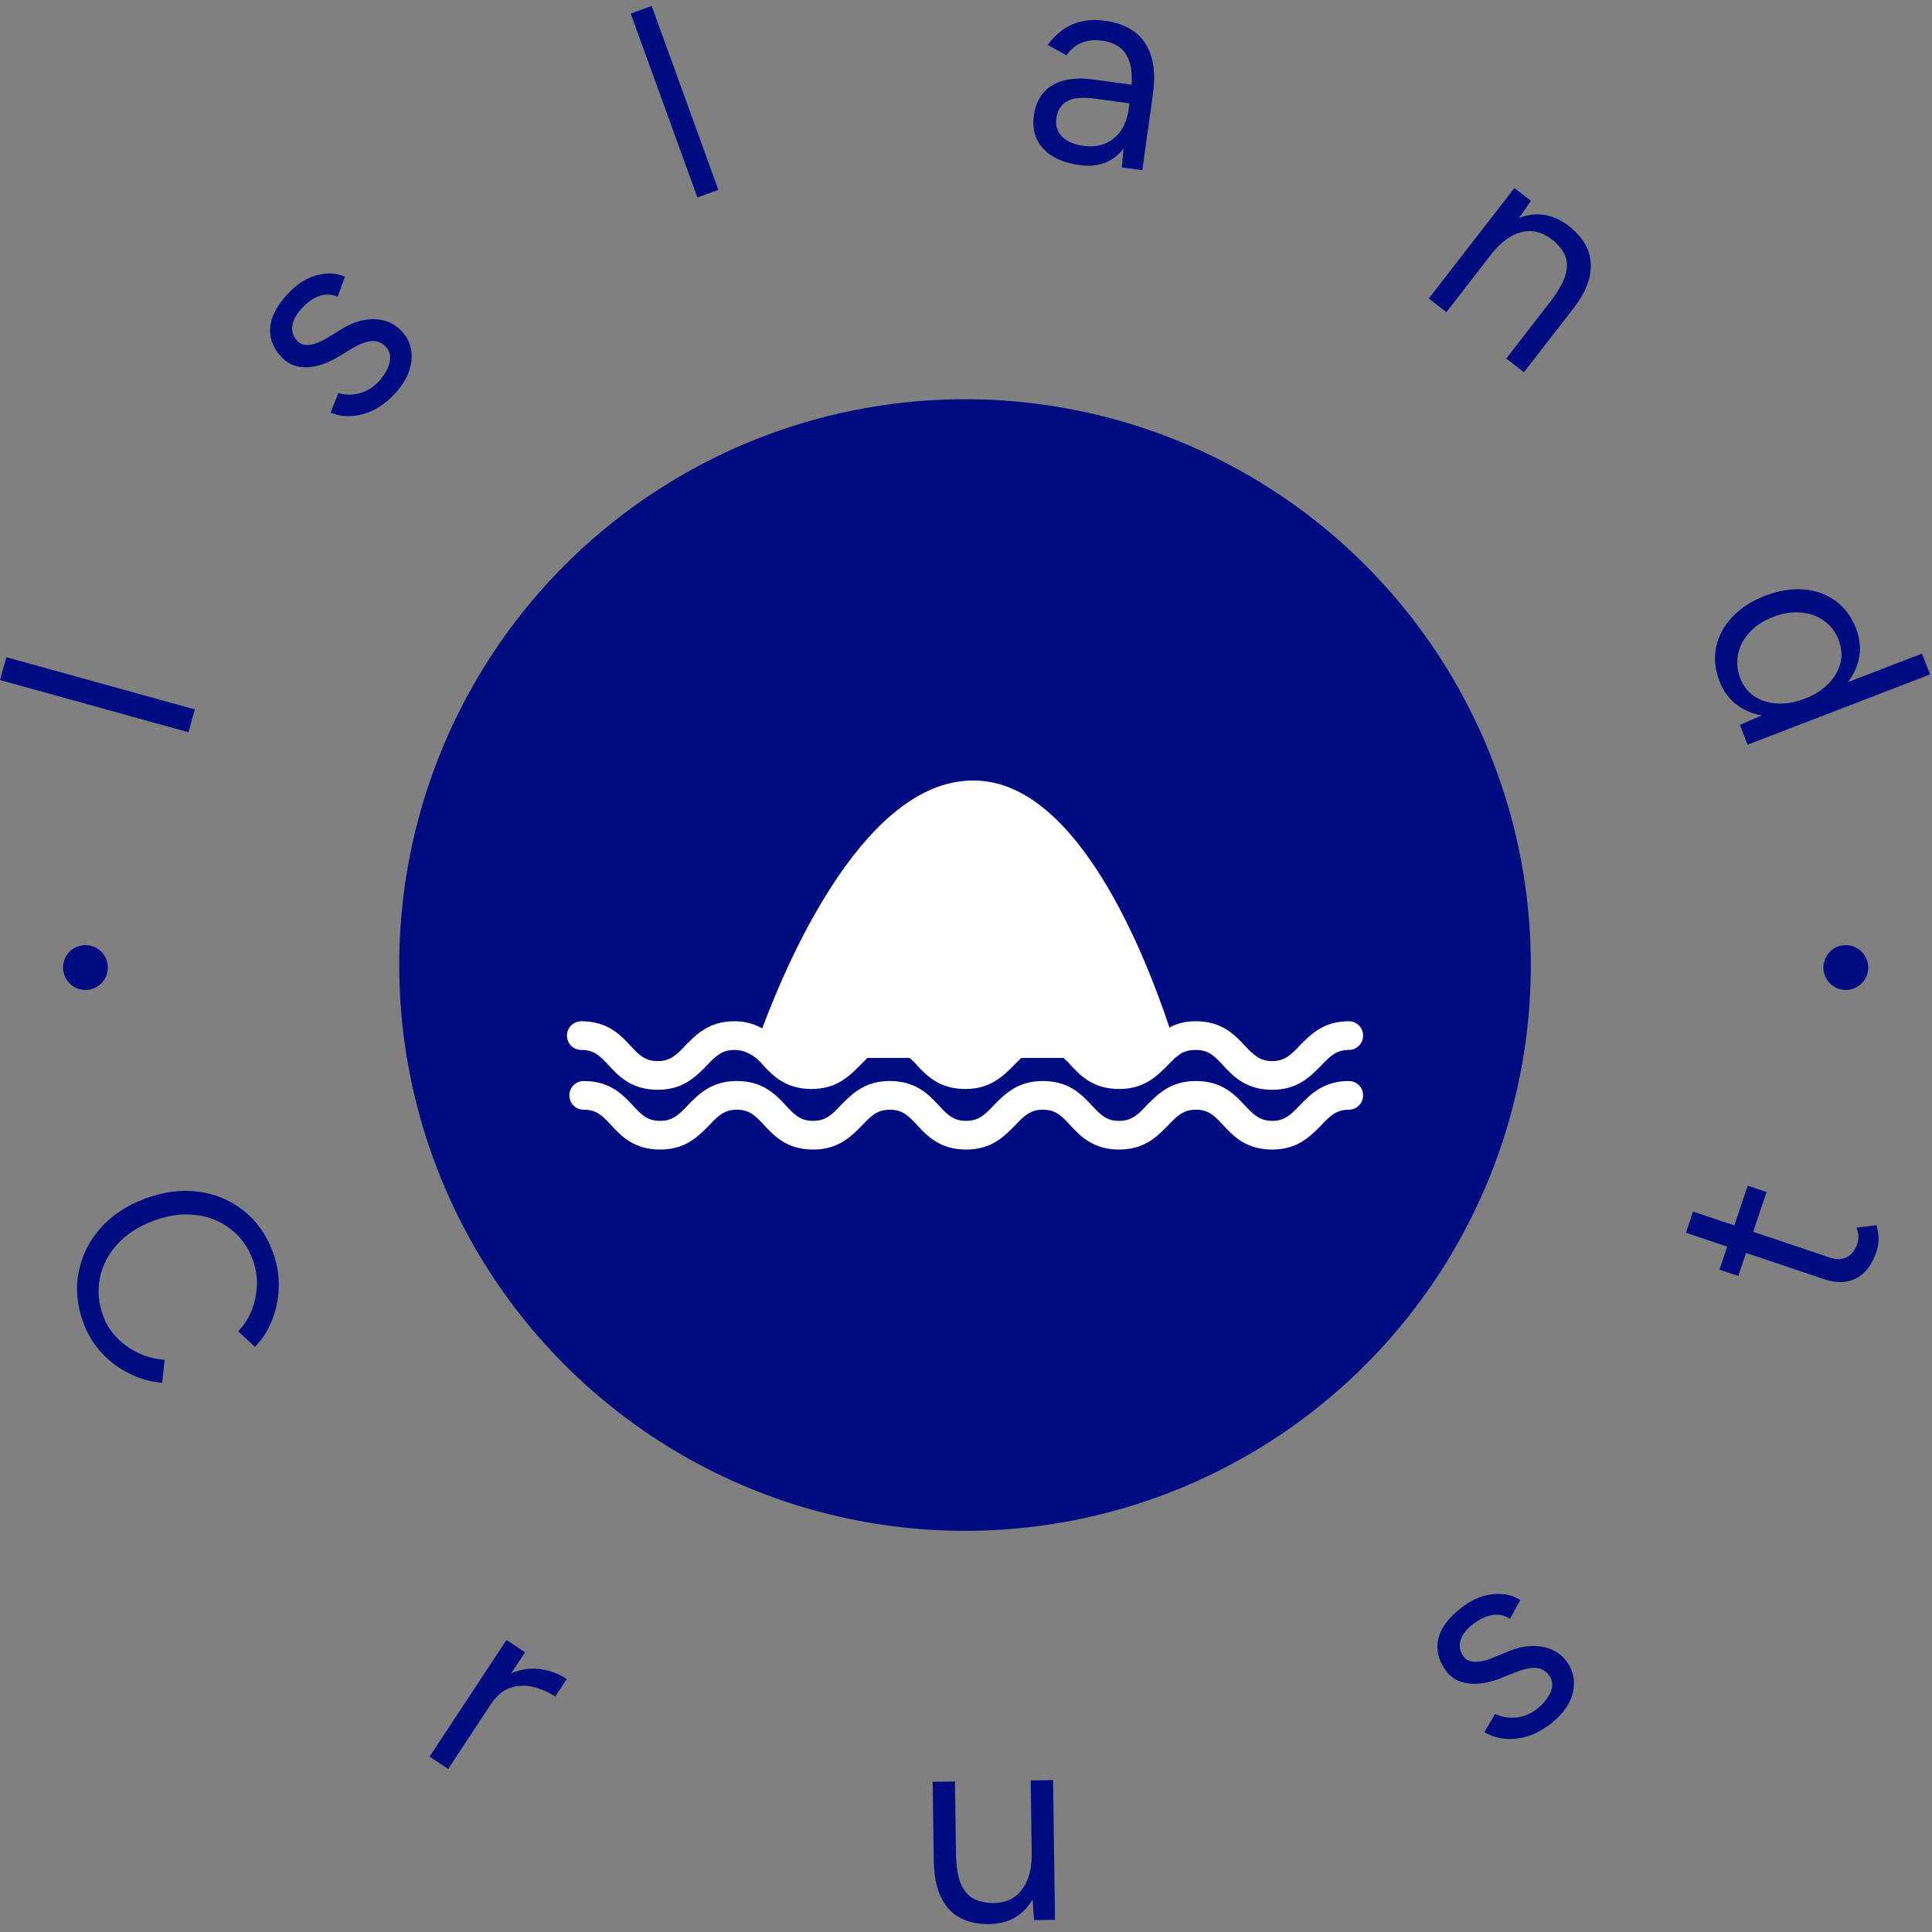 <svg xmlns="http://www.w3.org/2000/svg" version="1.1" xmlns:xlink="http://www.w3.org/1999/xlink" xmlns:svgjs="http://svgjs.dev/svgjs" width="1500" height="1500" viewBox="0 0 1500 1500"><rect x="0" y="0" width="1500" height="1500" fill="#808080" stroke="none"/><g transform="matrix(1,0,0,1,-0.75,-0.75)"><svg viewBox="0 0 280 280" data-background-color="#ffffff" preserveAspectRatio="xMidYMid meet" height="1500" width="1500" xmlns="http://www.w3.org/2000/svg" xmlns:xlink="http://www.w3.org/1999/xlink"><g id="tight-bounds" transform="matrix(1,0,0,1,0.14,0.14)"><svg viewBox="0 0 279.72 279.72" height="279.72" width="279.72"><g><svg viewBox="0 0 279.72 279.72" height="279.72" width="279.72"><g><svg viewBox="0 0 279.72 279.72" height="279.72" width="279.72"><g id="textblocktransform"><svg viewBox="0 0 279.72 279.72" height="279.72" width="279.72" id="textblock"><g><svg viewBox="0 0 279.72 279.72" height="279.72" width="279.72"><g transform="matrix(1,0,0,1,57.447,57.447)"><svg viewBox="0 0 164.827 164.827" height="164.827" width="164.827"><g id="icon-0"><circle r="82" cx="82.413" cy="82.413" fill="#010c80" data-fill-palette-color="accent"></circle><svg xmlns="http://www.w3.org/2000/svg" xmlns:xlink="http://www.w3.org/1999/xlink" version="1.1" x="24.724" y="24.724" viewBox="19.9 46.692 99.9 46.308" style="enable-background:new 0 0 141.7 141.7;" xml:space="preserve" height="115.379" width="115.379" class="icon-xg-0" data-fill-palette-color="quaternary" id="xg-0"><path d="M118 76.9c-3.2 0-4.8 1.7-6.1 3-1.2 1.3-2 2-3.5 2s-2.3-0.7-3.5-2c-1.3-1.4-2.9-3-6.1-3-1.4 0-2.4 0.3-3.3 0.8-3-9-11.4-30.6-24.2-31-13.7-0.5-23.5 22-26.9 31.1-0.9-0.5-2-0.9-3.5-0.9-3.2 0-4.8 1.7-6.1 3-1.2 1.3-2 2-3.5 2-1.6 0-2.3-0.7-3.5-2-1.3-1.4-2.9-3-6.1-3-1 0-1.8 0.8-1.8 1.8 0 1 0.8 1.8 1.8 1.8 1.6 0 2.3 0.7 3.5 2 1.3 1.4 2.9 3 6.1 3 3.2 0 4.8-1.7 6.1-3 1.2-1.3 2-2 3.5-2 1 0 1.6 0.3 2.3 0.7l0.4 0.3c0.3 0.3 0.6 0.5 0.9 0.9 1.3 1.4 2.9 3 6.1 3 3.2 0 4.8-1.7 6.1-3 0.3-0.3 0.6-0.6 0.9-0.9h5.3c0.3 0.3 0.6 0.5 0.9 0.9 1.3 1.4 2.9 3 6.1 3s4.8-1.7 6.1-3c0.3-0.3 0.6-0.6 0.9-0.9h5.3c0.3 0.3 0.6 0.5 0.9 0.9 1.3 1.4 2.9 3 6.1 3 3.2 0 4.8-1.7 6.1-3 0.3-0.3 0.6-0.6 0.9-0.9l0.4-0.3c0.6-0.5 1.3-0.7 2.2-0.7 1.6 0 2.3 0.7 3.5 2 1.3 1.4 2.9 3 6.1 3 3.2 0 4.8-1.7 6.1-3 1.2-1.3 2-2 3.5-2 1 0 1.8-0.8 1.8-1.8C119.8 77.7 119 76.9 118 76.9z" fill="#ffffff" data-fill-palette-color="quaternary"></path><path d="M118 84.4c-3.2 0-4.8 1.7-6.1 3-1.2 1.3-2 2-3.5 2s-2.3-0.7-3.5-2c-1.3-1.4-2.9-3-6.1-3-3.2 0-4.8 1.7-6.1 3-1.2 1.3-2 2-3.5 2-1.6 0-2.3-0.7-3.5-2-1.3-1.4-2.9-3-6.1-3-3.2 0-4.8 1.7-6.1 3-1.2 1.3-2 2-3.5 2-1.6 0-2.3-0.7-3.5-2-1.3-1.4-2.9-3-6.1-3-3.2 0-4.8 1.7-6.1 3-1.2 1.3-2 2-3.5 2-1.6 0-2.3-0.7-3.5-2-1.3-1.4-2.9-3-6.1-3-3.2 0-4.8 1.7-6.1 3-1.2 1.3-2 2-3.5 2-1.6 0-2.3-0.7-3.5-2-1.3-1.4-2.9-3-6.1-3-1 0-1.8 0.8-1.8 1.8 0 1 0.8 1.8 1.8 1.8 1.6 0 2.3 0.7 3.5 2 1.3 1.4 2.9 3 6.1 3 3.2 0 4.8-1.7 6.1-3 1.2-1.3 2-2 3.5-2 1.6 0 2.3 0.7 3.5 2 1.3 1.4 2.9 3 6.1 3 3.2 0 4.8-1.7 6.1-3 1.2-1.3 2-2 3.5-2 1.6 0 2.3 0.7 3.5 2 1.3 1.4 2.9 3 6.1 3s4.8-1.7 6.1-3c1.2-1.3 2-2 3.5-2 1.6 0 2.3 0.7 3.5 2 1.3 1.4 2.9 3 6.1 3 3.2 0 4.8-1.7 6.1-3 1.2-1.3 2-2 3.5-2 1.6 0 2.3 0.7 3.5 2 1.3 1.4 2.9 3 6.1 3 3.2 0 4.8-1.7 6.1-3 1.2-1.3 2-2 3.5-2 1 0 1.8-0.8 1.8-1.8C119.8 85.2 119 84.4 118 84.4z" fill="#ffffff" data-fill-palette-color="quaternary"></path></svg></g></svg></g><g id="text-0"><path d="M28.233 102.812l-0.917 3.311-27.316-7.566 0.917-3.311z" fill="#010c80" data-fill-palette-color="primary"></path><path d="M57.111 57.181v0c-1.028 1.073-2.086 1.856-3.175 2.347-1.084 0.487-2.146 0.746-3.187 0.778-1.041 0.032-1.986-0.134-2.835-0.498v0l1.121-2.855c0.972 0.304 1.98 0.321 3.026 0.05 1.045-0.271 1.951-0.806 2.718-1.607v0c0.879-0.917 1.436-1.861 1.673-2.831 0.237-0.97 0.026-1.771-0.632-2.402v0c-0.605-0.58-1.313-0.818-2.122-0.714-0.81 0.103-1.762 0.492-2.857 1.165v0l-1.726 1.04c-1.622 0.991-3.143 1.513-4.561 1.568-1.423 0.059-2.583-0.341-3.48-1.201v0c-1.381-1.323-2.022-2.807-1.924-4.453 0.094-1.641 1-3.359 2.72-5.154v0c0.823-0.859 1.697-1.518 2.624-1.978 0.927-0.46 1.86-0.721 2.8-0.784 0.945-0.068 1.841 0.08 2.69 0.444v0l-1.048 2.911c-0.907-0.382-1.787-0.42-2.64-0.115-0.854 0.305-1.682 0.877-2.486 1.716v0c-0.86 0.898-1.343 1.783-1.448 2.655-0.105 0.872 0.181 1.633 0.859 2.282v0c0.39 0.374 0.957 0.515 1.7 0.422 0.743-0.092 1.615-0.446 2.615-1.06v0l1.783-1.099c1.15-0.732 2.263-1.2 3.338-1.405 1.071-0.2 2.058-0.185 2.961 0.044 0.903 0.229 1.687 0.661 2.351 1.297v0c0.873 0.837 1.408 1.797 1.603 2.883 0.195 1.085 0.083 2.189-0.338 3.311-0.425 1.127-1.133 2.208-2.123 3.243z" fill="#010c80" data-fill-palette-color="primary"></path><path d="M104.112 27.514l-3.04 1.102-9.661-26.647 3.039-1.102z" fill="#010c80" data-fill-palette-color="primary"></path><path d="M165.554 24.666l-2.972-0.402 0.295-3.314 0.989-7.301c0.214-1.58 0.217-2.909 0.008-3.987-0.209-1.071-0.653-1.926-1.33-2.563-0.677-0.637-1.619-1.037-2.824-1.201v0c-1.098-0.149-2.072-0.056-2.922 0.28-0.85 0.335-1.594 0.947-2.232 1.835v0l-2.731-1.505c0.636-0.868 1.361-1.595 2.176-2.18 0.809-0.586 1.72-0.994 2.733-1.226 1.013-0.231 2.135-0.263 3.368-0.096v0c1.875 0.254 3.371 0.831 4.49 1.733 1.112 0.901 1.879 2.109 2.301 3.625 0.423 1.509 0.478 3.32 0.164 5.432v0zM156.501 23.931v0c-2.357-0.319-4.121-1.11-5.293-2.373-1.179-1.264-1.638-2.857-1.378-4.778v0c0.276-2.035 1.163-3.504 2.662-4.405 1.493-0.902 3.457-1.189 5.895-0.859v0l5.734 0.777-0.365 2.691-5.011-0.679c-1.875-0.254-3.249-0.126-4.122 0.383-0.867 0.51-1.378 1.341-1.534 2.492v0c-0.141 1.038 0.133 1.91 0.822 2.617 0.695 0.708 1.739 1.156 3.131 1.344v0c1.152 0.156 2.189 0.044 3.114-0.335 0.924-0.379 1.682-0.996 2.275-1.85 0.594-0.86 0.976-1.92 1.146-3.178v0l1.356 0.183c-0.369 2.725-1.276 4.814-2.72 6.269-1.451 1.453-3.355 2.021-5.712 1.701z" fill="#010c80" data-fill-palette-color="primary"></path><path d="M209.625 45.236l-2.555-1.981 12.404-16.003 2.395 1.856-2.124 3.072zM220.863 53.946l-2.563-1.987 6.351-8.194 2.563 1.987zM227.214 45.752l-2.563-1.987c1.225-1.581 1.979-2.928 2.261-4.042 0.278-1.109 0.22-2.065-0.175-2.867-0.401-0.806-1.007-1.524-1.819-2.154v0c-1.41-1.093-2.889-1.444-4.439-1.055-1.545 0.384-3.022 1.483-4.428 3.299v0l-1.242-0.963c1.308-1.687 2.675-2.949 4.1-3.784 1.435-0.837 2.871-1.211 4.307-1.124 1.436 0.088 2.817 0.645 4.141 1.672v0c1.26 0.977 2.158 2.074 2.693 3.292 0.54 1.222 0.65 2.581 0.328 4.075-0.317 1.49-1.173 3.113-2.568 4.869v0z" fill="#010c80" data-fill-palette-color="primary"></path><path d="M253.267 107.93l-1.107-2.875 3.46-1.505 22.935-8.828 1.165 3.027zM249.191 98.695v0c-0.65-1.69-0.807-3.338-0.47-4.945 0.34-1.6 1.121-3.049 2.346-4.345 1.218-1.294 2.797-2.315 4.739-3.062v0c1.967-0.757 3.83-1.062 5.588-0.913 1.765 0.146 3.309 0.699 4.635 1.659 1.327 0.966 2.316 2.294 2.966 3.983v0c0.612 1.589 0.731 3.139 0.357 4.652-0.371 1.518-1.175 2.892-2.41 4.12-1.229 1.226-2.828 2.218-4.795 2.975v0c-1.942 0.747-3.786 1.081-5.533 1-1.753-0.078-3.276-0.556-4.569-1.434-1.291-0.871-2.242-2.101-2.854-3.69zM252.215 98.313v0c0.427 1.11 1.108 1.977 2.043 2.601 0.933 0.618 2.033 0.966 3.301 1.043 1.274 0.074 2.604-0.155 3.991-0.69v0c1.387-0.534 2.528-1.255 3.424-2.164 0.889-0.907 1.472-1.902 1.75-2.987 0.275-1.09 0.194-2.203-0.243-3.338v0c-0.456-1.185-1.164-2.122-2.124-2.809-0.96-0.688-2.08-1.089-3.362-1.203-1.286-0.106-2.622 0.108-4.01 0.642v0c-1.387 0.534-2.522 1.271-3.405 2.212-0.874 0.945-1.435 2-1.68 3.166-0.246 1.166-0.141 2.342 0.315 3.527z" fill="#010c80" data-fill-palette-color="primary"></path><path d="M9.132 140.223c0-1.794 1.454-3.248 3.249-3.248 1.794 0 3.248 1.454 3.248 3.248 0 1.794-1.454 3.248-3.248 3.249-1.794 0-3.248-1.454-3.249-3.249z" fill="#010c80" data-fill-palette-color="primary"></path><path d="M264.259 140.223c0-1.794 1.454-3.248 3.248-3.248 1.794 0 3.248 1.454 3.249 3.248 0 1.794-1.454 3.248-3.249 3.249-1.794 0-3.248-1.454-3.248-3.249z" fill="#010c80" data-fill-palette-color="primary"></path></g><g id="text-1"><path d="M12.124 191.823v0c-0.945-2.525-1.194-4.982-0.746-7.371 0.447-2.389 1.492-4.523 3.134-6.399 1.646-1.886 3.807-3.33 6.483-4.332v0c2.683-1.004 5.262-1.342 7.736-1.013 2.466 0.325 4.65 1.235 6.552 2.731 1.902 1.496 3.32 3.493 4.256 5.992v0c0.597 1.594 0.885 3.232 0.865 4.914-0.02 1.681-0.326 3.292-0.917 4.834-0.589 1.548-1.433 2.888-2.531 4.02v0l-2.443-2.245c0.873-0.904 1.538-1.943 1.994-3.116 0.447-1.177 0.688-2.393 0.723-3.647 0.036-1.254-0.169-2.476-0.615-3.666v0c-0.689-1.841-1.77-3.323-3.243-4.445-1.467-1.124-3.164-1.795-5.092-2.011-1.928-0.216-3.954 0.074-6.081 0.87v0c-2.12 0.793-3.846 1.916-5.178 3.367-1.332 1.451-2.18 3.089-2.543 4.912-0.37 1.826-0.205 3.673 0.493 5.539v0c0.455 1.215 1.133 2.274 2.034 3.178 0.901 0.904 1.942 1.632 3.123 2.185 1.185 0.545 2.429 0.862 3.732 0.951v0l-0.353 3.336c-1.638-0.137-3.214-0.579-4.727-1.326-1.517-0.738-2.856-1.733-4.018-2.986-1.162-1.253-2.041-2.677-2.638-4.272z" fill="#010c80" data-fill-palette-color="primary"></path><path d="M71.086 247.066l-1.3-0.662c1.201-1.822 2.523-3.075 3.968-3.757 1.45-0.679 2.905-0.934 4.364-0.766 1.459 0.168 2.797 0.654 4.016 1.456v0l-1.673 2.539c-0.993-0.654-2.054-1.119-3.183-1.394-1.13-0.275-2.233-0.233-3.311 0.125-1.074 0.352-2.034 1.172-2.881 2.458zM64.958 256.366l-2.699-1.779 11.139-16.908 2.7 1.779z" fill="#010c80" data-fill-palette-color="primary"></path><path d="M152.901 278.232l-3.04 0.042-0.255-3.726-0.23-16.517 3.243-0.045zM138.547 268.55l-3.233 0.046-0.144-10.367 3.232-0.045zM135.314 268.596l3.233-0.046c0.028 2 0.279 3.523 0.753 4.571 0.474 1.041 1.126 1.751 1.955 2.132 0.83 0.38 1.758 0.563 2.785 0.549v0c1.756-0.024 3.115-0.679 4.077-1.963 0.969-1.277 1.437-3.05 1.405-5.32v0l1.581-0.022c0.03 2.135-0.255 3.973-0.855 5.515-0.6 1.549-1.482 2.737-2.647 3.564-1.157 0.827-2.587 1.252-4.289 1.276v0c-1.567 0.022-2.95-0.276-4.148-0.895-1.191-0.619-2.121-1.619-2.788-3.001-0.668-1.376-1.017-3.172-1.048-5.388v0z" fill="#010c80" data-fill-palette-color="primary"></path><path d="M224.633 249.904v0c-1.187 0.894-2.357 1.497-3.51 1.807-1.148 0.307-2.238 0.392-3.271 0.257-1.033-0.136-1.939-0.451-2.718-0.947v0l1.565-2.638c0.91 0.456 1.903 0.634 2.978 0.535 1.075-0.1 2.055-0.483 2.941-1.15v0c1.014-0.764 1.717-1.606 2.106-2.526 0.39-0.92 0.31-1.744-0.238-2.472v0c-0.504-0.669-1.164-1.018-1.981-1.046-0.816-0.028-1.818 0.203-3.006 0.692v0l-1.871 0.75c-1.76 0.717-3.345 0.989-4.753 0.815-1.414-0.17-2.493-0.748-3.237-1.736v0c-1.155-1.532-1.551-3.103-1.19-4.712 0.356-1.605 1.527-3.155 3.512-4.651v0c0.95-0.716 1.919-1.226 2.907-1.53 0.983-0.301 1.946-0.409 2.89-0.325 0.943 0.084 1.805 0.374 2.584 0.87v0l-1.51 2.711c-0.828-0.526-1.688-0.708-2.579-0.543-0.891 0.164-1.801 0.596-2.73 1.295v0c-0.993 0.748-1.611 1.544-1.855 2.387-0.244 0.844-0.081 1.643 0.488 2.399v0c0.321 0.426 0.856 0.653 1.605 0.681 0.749 0.028 1.666-0.181 2.751-0.626v0l1.935-0.799c1.253-0.538 2.424-0.819 3.513-0.844 1.094-0.029 2.069 0.141 2.924 0.512 0.855 0.371 1.559 0.923 2.111 1.657v0c0.728 0.966 1.101 2 1.12 3.103 0.019 1.103-0.269 2.174-0.864 3.214-0.6 1.044-1.472 1.998-2.617 2.86z" fill="#010c80" data-fill-palette-color="primary"></path><path d="M271.951 181.407v0c-0.629 1.87-1.602 3.153-2.92 3.851-1.316 0.691-2.854 0.74-4.615 0.148v0l-20.076-6.75 1.031-3.065 19.768 6.647c0.967 0.325 1.801 0.313 2.503-0.035 0.702-0.349 1.212-0.997 1.53-1.944v0c0.103-0.307 0.16-0.623 0.169-0.948 0.009-0.325-0.083-0.791-0.278-1.398v0l2.898-0.352c0.212 0.812 0.31 1.516 0.296 2.11-0.014 0.594-0.116 1.173-0.306 1.736zM256.021 172.758l-4.092 12.17-2.728-0.917 4.092-12.171z" fill="#010c80" data-fill-palette-color="primary"></path></g></svg></g></svg></g></svg></g></svg></g><defs></defs></svg><rect width="279.72" height="279.72" fill="none" stroke="none" visibility="hidden"></rect></g></svg></g></svg>